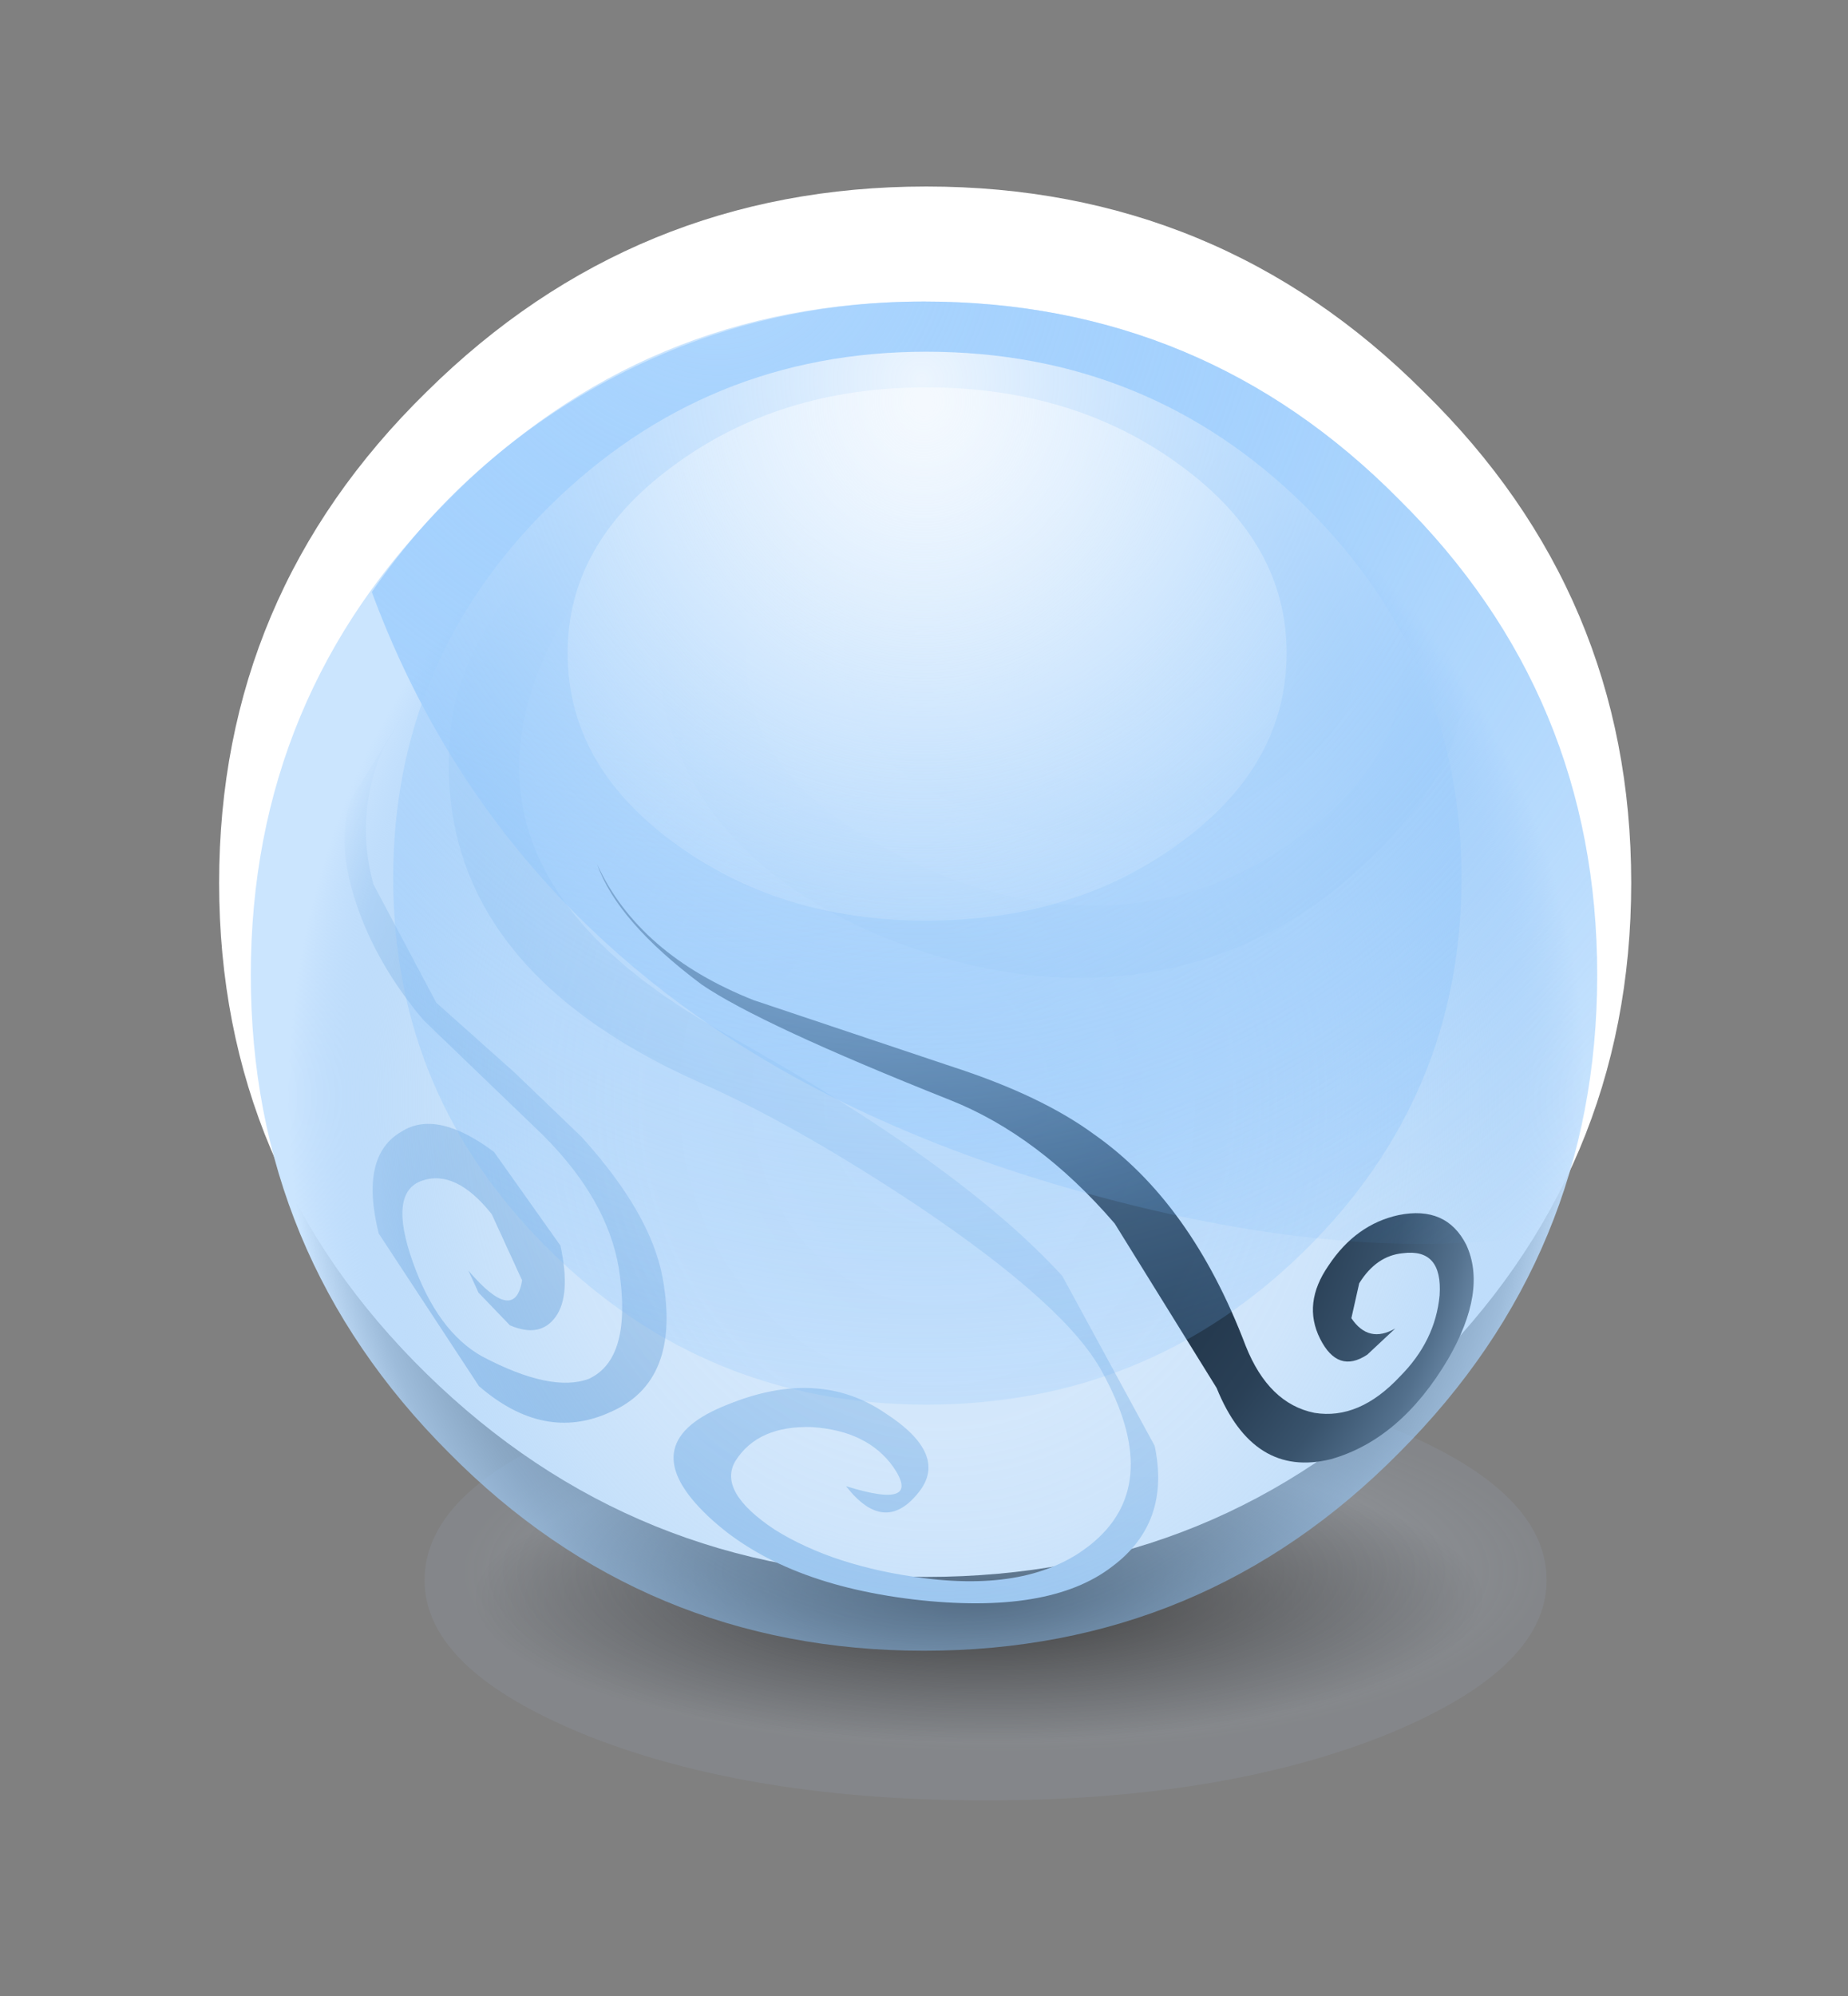 <?xml version="1.0" encoding="UTF-8" standalone="no"?>
<svg xmlns:xlink="http://www.w3.org/1999/xlink" height="45.35px" width="42.0px" xmlns="http://www.w3.org/2000/svg">
  <rect width="100%" height="100%" fill="#808080" stroke="none"/>
  <g transform="matrix(1.0, 0.0, 0.0, 1.0, 0.0, 0.0)">
    <use height="10.05" transform="matrix(1.0, 0.0, 0.0, 1.0, 9.65, 30.85)" width="25.5" xlink:href="#sprite0"/>
    <use height="7.4" transform="matrix(1.0, 0.0, 0.0, 1.0, 9.85, 32.5)" width="24.1" xlink:href="#shape1"/>
    <use height="31.15" transform="matrix(1.014, 0.0, 0.0, 1.014, 4.98, 4.237)" width="31.65" xlink:href="#sprite1"/>
    <use height="1.1" transform="matrix(1.0, 0.0, 0.0, 1.0, 16.1, 31.3)" width="1.15" xlink:href="#sprite2"/>
    <use height="1.3" transform="matrix(1.0, 0.0, 0.0, 1.0, 29.0, 16.55)" width="1.25" xlink:href="#sprite3"/>
    <use height="0.85" transform="matrix(1.0, 0.0, 0.0, 1.0, 29.15, 18.65)" width="0.9" xlink:href="#sprite4"/>
    <use height="1.45" transform="matrix(1.0, 0.0, 0.0, 1.0, 23.25, 18.0)" width="1.45" xlink:href="#sprite5"/>
    <use height="0.55" transform="matrix(1.0, 0.0, 0.0, 1.0, 23.45, 20.4)" width="0.55" xlink:href="#sprite6"/>
    <use height="1.05" transform="matrix(1.0, 0.0, 0.0, 1.0, 24.55, 20.5)" width="1.0" xlink:href="#sprite7"/>
    <use height="1.15" transform="matrix(1.0, 0.0, 0.0, 1.0, 11.7, 19.05)" width="1.2" xlink:href="#sprite8"/>
    <use height="1.55" transform="matrix(1.0, 0.0, 0.0, 1.0, 11.75, 24.95)" width="1.6" xlink:href="#sprite9"/>
    <use height="0.45" transform="matrix(1.0, 0.0, 0.0, 1.0, 29.9, 24.7)" width="0.45" xlink:href="#sprite10"/>
    <use height="0.9" transform="matrix(1.0, 0.0, 0.0, 1.0, 31.5, 26.1)" width="0.85" xlink:href="#sprite11"/>
    <use height="0.35" transform="matrix(1.0, 0.0, 0.0, 1.0, 32.05, 27.55)" width="0.35" xlink:href="#sprite12"/>
    <use height="25.15" transform="matrix(0.497, 0.866, -0.866, 0.497, 26.93, 3.151)" width="27.4" xlink:href="#shape6"/>
    <use height="6.65" transform="matrix(0.497, 0.866, -0.866, 0.497, 9.222, 16.154)" width="16.15" xlink:href="#sprite13"/>
    <use height="12.9" transform="matrix(0.497, 0.866, -0.866, 0.497, 24.7, 13.25)" width="20.15" xlink:href="#sprite14"/>
    <use height="30.65" transform="matrix(1.0, 0.0, 0.0, 1.0, 5.7, 6.85)" width="30.6" xlink:href="#shape9"/>
    <use height="21.4" transform="matrix(1.0, 0.0, 0.0, 1.0, 8.45, 6.85)" width="27.85" xlink:href="#sprite15"/>
    <use height="23.2" transform="matrix(1.031, 0.0, 0.0, 1.031, 8.936, 7.99)" width="23.55" xlink:href="#shape11"/>
    <use height="11.75" transform="matrix(1.031, 0.0, 0.0, 1.031, 12.9, 8.8)" width="15.85" xlink:href="#sprite16"/>
  </g>
  <defs>
    <g id="sprite0" transform="matrix(1.0, 0.0, 0.0, 1.0, 0.0, 0.0)">
      <use height="10.05" transform="matrix(1.0, 0.0, 0.0, 1.0, 0.0, 0.0)" width="25.5" xlink:href="#shape0"/>
    </g>
    <g id="shape0" transform="matrix(1.0, 0.0, 0.0, 1.0, 0.0, 0.0)">
      <path d="M25.5 5.05 Q25.5 7.1 21.75 8.6 18.05 10.05 12.75 10.05 7.45 10.05 3.75 8.6 0.0 7.1 0.0 5.05 0.0 2.95 3.75 1.5 7.45 0.0 12.75 0.0 18.05 0.0 21.75 1.5 25.5 2.95 25.5 5.05" fill="url(#gradient0)" fill-rule="evenodd" stroke="none"/>
    </g>
    <radialGradient cx="0" cy="0" gradientTransform="matrix(0.015, 0.0, 0.0, 0.005, 13.15, 4.85)" gradientUnits="userSpaceOnUse" id="gradient0" r="819.2" spreadMethod="pad">
      <stop offset="0.0" stop-color="#fefefe" stop-opacity="0.388"/>
      <stop offset="1.0" stop-color="#adc4e6" stop-opacity="0.098"/>
    </radialGradient>
    <g id="shape1" transform="matrix(1.0, 0.0, 0.0, 1.0, 12.05, 3.7)">
      <path d="M12.05 0.0 Q12.05 1.55 8.5 2.6 5.0 3.7 0.0 3.7 -5.0 3.7 -8.5 2.6 -12.05 1.55 -12.05 0.0 -12.05 -1.55 -8.5 -2.6 -5.0 -3.7 0.0 -3.7 5.0 -3.7 8.5 -2.6 12.05 -1.55 12.05 0.0" fill="url(#gradient1)" fill-rule="evenodd" stroke="none"/>
    </g>
    <radialGradient cx="0" cy="0" gradientTransform="matrix(0.014, 0.0, 0.0, -0.004, 0.35, 0.1)" gradientUnits="userSpaceOnUse" id="gradient1" r="819.2" spreadMethod="pad">
      <stop offset="0.0" stop-color="#000000" stop-opacity="0.678"/>
      <stop offset="1.0" stop-color="#000000" stop-opacity="0.0"/>
    </radialGradient>
    <g id="sprite1" transform="matrix(1.0, 0.0, 0.0, 1.0, -36.45, -36.9)">
      <use height="31.15" transform="matrix(1.0, 0.0, 0.0, 1.0, 36.45, 36.9)" width="31.65" xlink:href="#shape2"/>
    </g>
    <g id="shape2" transform="matrix(1.0, 0.0, 0.0, 1.0, -36.45, -36.9)">
      <path d="M63.45 41.5 Q68.1 46.05 68.1 52.5 68.1 58.95 63.45 63.5 58.85 68.05 52.3 68.05 45.75 68.05 41.1 63.5 36.45 58.95 36.45 52.5 36.45 46.05 41.1 41.5 45.75 36.9 52.3 36.9 58.85 36.9 63.45 41.5" fill="#ffffff" fill-rule="evenodd" stroke="none"/>
    </g>
    <g id="sprite2" transform="matrix(1.0, 0.0, 0.0, 1.0, 0.0, 0.0)">
      <use height="0.35" transform="matrix(3.286, 0.0, 0.0, 3.143, 0.0, 0.0)" width="0.35" xlink:href="#shape3"/>
    </g>
    <g id="shape3" transform="matrix(1.0, 0.0, 0.0, 1.0, 0.0, 0.0)">
      <path d="M0.35 0.2 L0.2 0.35 0.0 0.2 0.2 0.0 0.35 0.2" fill="#ffffff" fill-rule="evenodd" stroke="none"/>
    </g>
    <g id="sprite3" transform="matrix(1.0, 0.0, 0.0, 1.0, 0.0, 0.0)">
      <use height="0.35" transform="matrix(3.571, 0.0, 0.0, 3.714, 0.0, 0.0)" width="0.35" xlink:href="#shape3"/>
    </g>
    <g id="sprite4" transform="matrix(1.0, 0.0, 0.0, 1.0, 0.0, 0.0)">
      <use height="0.35" transform="matrix(2.571, 0.0, 0.0, 2.429, 0.0, 0.0)" width="0.35" xlink:href="#shape3"/>
    </g>
    <g id="sprite5" transform="matrix(1.0, 0.0, 0.0, 1.0, 0.0, 0.0)">
      <use height="1.2" transform="matrix(1.208, 0.0, 0.0, 1.208, 0.0, 0.0)" width="1.2" xlink:href="#shape4"/>
    </g>
    <g id="shape4" transform="matrix(1.0, 0.0, 0.0, 1.0, 0.0, 0.0)">
      <path d="M1.2 0.6 Q1.2 1.2 0.6 1.2 L0.2 1.0 0.0 0.6 Q0.0 0.0 0.6 0.0 1.2 0.0 1.2 0.6" fill="#ffffff" fill-rule="evenodd" stroke="none"/>
    </g>
    <g id="sprite6" transform="matrix(1.0, 0.0, 0.0, 1.0, 0.0, 0.0)">
      <use height="0.35" transform="matrix(1.571, 0.0, 0.0, 1.571, 0.0, 0.0)" width="0.35" xlink:href="#shape3"/>
    </g>
    <g id="sprite7" transform="matrix(1.0, 0.0, 0.0, 1.0, 0.0, 0.0)">
      <use height="0.35" transform="matrix(2.857, 0.0, 0.0, 3.0, 0.0, 0.0)" width="0.35" xlink:href="#shape3"/>
    </g>
    <g id="sprite8" transform="matrix(1.0, 0.0, 0.0, 1.0, 0.0, 0.0)">
      <use height="0.35" transform="matrix(3.429, 0.0, 0.0, 3.286, 0.0, 0.0)" width="0.35" xlink:href="#shape3"/>
    </g>
    <g id="sprite9" transform="matrix(1.0, 0.0, 0.0, 1.0, 0.0, 0.0)">
      <use height="1.55" transform="matrix(1.0, 0.0, 0.0, 1.0, 0.0, 0.0)" width="1.6" xlink:href="#shape5"/>
    </g>
    <g id="shape5" transform="matrix(1.0, 0.0, 0.0, 1.0, 0.0, 0.0)">
      <path d="M1.6 0.8 L1.35 1.35 0.8 1.55 Q0.5 1.55 0.25 1.35 L0.0 0.8 Q0.0 0.45 0.25 0.25 0.5 0.0 0.8 0.0 1.6 0.0 1.6 0.8" fill="#ffffff" fill-rule="evenodd" stroke="none"/>
    </g>
    <g id="sprite10" transform="matrix(1.0, 0.0, 0.0, 1.0, 0.0, 0.0)">
      <use height="0.35" transform="matrix(1.286, 0.0, 0.0, 1.286, 0.0, 0.0)" width="0.35" xlink:href="#shape3"/>
    </g>
    <g id="sprite11" transform="matrix(1.0, 0.0, 0.0, 1.0, 0.0, 0.0)">
      <use height="0.35" transform="matrix(2.429, 0.0, 0.0, 2.571, 0.0, 0.0)" width="0.35" xlink:href="#shape3"/>
    </g>
    <g id="sprite12" transform="matrix(1.0, 0.0, 0.0, 1.0, 0.0, 0.0)">
      <use height="0.35" transform="matrix(1.0, 0.0, 0.0, 1.0, 0.0, 0.0)" width="0.35" xlink:href="#shape3"/>
    </g>
    <g id="shape6" transform="matrix(1.0, 0.0, 0.0, 1.0, 13.7, 14.25)">
      <path d="M-2.3 -12.0 Q-0.4 -11.5 -0.1 -9.7 0.25 -7.8 -0.45 -5.8 -1.25 -3.6 -3.15 -2.2 -5.15 -0.75 -6.9 -1.45 -8.5 -2.05 -8.7 -3.65 -8.9 -5.3 -7.75 -7.3 -6.45 -9.55 -4.35 -9.85 -3.3 -10.0 -2.85 -9.0 -2.45 -8.1 -2.8 -6.9 -3.1 -5.65 -4.15 -4.75 -5.25 -3.85 -5.8 -4.65 -6.3 -5.35 -6.05 -6.15 L-5.75 -6.75 -5.75 -5.85 Q-5.55 -5.05 -4.7 -5.6 -3.3 -6.5 -4.15 -7.85 -4.95 -9.2 -6.3 -7.6 -7.75 -5.9 -7.55 -4.4 -7.35 -2.8 -5.4 -3.05 -3.05 -3.3 -1.85 -5.5 -0.8 -7.45 -1.25 -9.25 -1.7 -11.1 -4.05 -11.05 -6.65 -10.95 -8.65 -8.05 -10.7 -5.0 -10.35 -2.5 -10.0 -0.2 -7.75 0.6 -5.75 1.35 -3.1 -0.3 -0.7 -1.75 0.5 -3.95 1.9 -6.55 1.2 -9.6 0.3 -13.3 -3.55 -13.05 -7.85 -12.8 -10.8 -9.15 -13.75 -5.45 -12.95 -1.35 -11.9 3.7 -9.45 5.6 -6.3 8.05 -1.15 4.9 4.0 1.8 7.35 1.05 L11.75 1.15 Q13.45 1.7 13.65 3.35 13.9 5.15 12.05 7.65 10.15 10.2 7.95 10.8 5.75 11.4 6.1 9.1 6.4 6.9 8.05 6.1 9.6 5.3 10.0 6.35 10.45 7.5 9.05 7.7 10.4 6.45 9.2 6.55 8.2 6.65 7.5 7.7 6.85 8.75 7.3 9.6 7.7 10.3 9.1 9.6 10.5 8.85 11.75 7.2 13.3 5.15 12.95 3.4 12.55 1.4 9.7 1.35 8.0 1.3 4.35 3.1 1.35 4.6 -0.55 6.0 -5.95 9.95 -10.2 7.05 -12.7 5.4 -13.5 0.1 -14.45 -5.95 -11.05 -9.65 -7.3 -13.8 -3.25 -14.2 0.75 -14.65 2.15 -11.15 3.5 -7.75 2.5 -4.55 1.5 -1.45 -1.5 0.85 -4.85 3.35 -8.05 2.55 -11.2 1.75 -11.6 -1.45 -11.95 -4.3 -10.5 -7.25 -9.05 -10.15 -6.65 -11.3 -4.25 -12.5 -2.3 -12.0" fill="url(#gradient2)" fill-rule="evenodd" stroke="none"/>
    </g>
    <radialGradient cx="0" cy="0" gradientTransform="matrix(0.018, 0.022, 0.022, -0.018, -5.05, -8.4)" gradientUnits="userSpaceOnUse" id="gradient2" r="819.2" spreadMethod="pad">
      <stop offset="0.0" stop-color="#fefefe"/>
      <stop offset="0.208" stop-color="#f8fbfd"/>
      <stop offset="0.471" stop-color="#e8f1f9"/>
      <stop offset="0.765" stop-color="#cee1f3"/>
      <stop offset="1.0" stop-color="#b4d1ed"/>
    </radialGradient>
    <g id="sprite13" transform="matrix(1.0, 0.0, 0.0, 1.0, -0.15, -0.35)">
      <use height="6.65" transform="matrix(1.0, 0.0, 0.0, 1.0, 0.15, 0.35)" width="16.15" xlink:href="#shape7"/>
    </g>
    <g id="shape7" transform="matrix(1.0, 0.0, 0.0, 1.0, -0.15, -0.35)">
      <path d="M11.05 4.35 Q9.75 4.55 9.6 5.35 9.45 6.15 11.1 6.45 12.75 6.75 13.75 6.15 15.25 5.2 15.4 4.3 15.5 3.2 13.55 2.45 12.05 1.9 10.05 2.45 L6.45 3.5 Q4.8 3.8 3.35 3.5 1.9 3.2 1.25 2.4 L0.15 0.35 0.65 1.25 Q1.65 2.55 3.2 2.95 L6.25 3.05 8.5 2.3 10.55 1.7 Q12.85 1.2 14.25 1.7 16.5 2.5 16.3 4.25 16.15 5.9 14.3 6.55 L10.15 6.8 Q8.4 6.3 8.4 5.2 8.35 4.25 9.85 3.6 L12.45 3.35 Q13.55 3.7 13.8 4.25 14.05 4.8 13.45 5.25 L12.45 5.5 11.9 5.45 Q13.5 5.15 12.7 4.5 L11.05 4.35" fill="url(#gradient3)" fill-rule="evenodd" stroke="none"/>
    </g>
    <radialGradient cx="0" cy="0" gradientTransform="matrix(0.013, 0.021, 0.025, -0.01, 7.5, -10.05)" gradientUnits="userSpaceOnUse" id="gradient3" r="819.2" spreadMethod="pad">
      <stop offset="0.0" stop-color="#fefefe"/>
      <stop offset="0.169" stop-color="#f8fafc"/>
      <stop offset="0.38" stop-color="#e8f0f7"/>
      <stop offset="0.624" stop-color="#cedfef"/>
      <stop offset="0.878" stop-color="#aac7e4"/>
      <stop offset="1.0" stop-color="#96bade"/>
    </radialGradient>
    <g id="sprite14" transform="matrix(1.0, 0.0, 0.0, 1.0, 0.0, 0.0)">
      <use height="12.9" transform="matrix(1.0, 0.0, 0.0, 1.0, 0.0, 0.0)" width="20.15" xlink:href="#shape8"/>
    </g>
    <g id="shape8" transform="matrix(1.0, 0.0, 0.0, 1.0, 0.0, 0.0)">
      <path d="M18.05 1.1 Q17.15 0.5 16.8 1.35 16.55 1.9 16.9 2.55 L17.5 3.1 Q18.2 3.05 18.2 2.35 L18.4 3.2 Q18.45 4.0 17.55 3.95 16.65 3.9 16.2 2.95 15.7 1.95 16.0 1.0 16.35 -0.05 17.35 0.0 18.5 0.1 19.4 1.65 20.45 3.5 20.05 5.1 19.55 6.85 17.35 6.55 L12.95 6.7 Q10.35 7.2 8.65 8.55 5.0 11.45 3.55 12.15 1.35 13.1 0.0 12.85 2.25 13.05 4.45 11.3 L8.05 8.1 Q9.6 6.7 10.95 6.1 13.4 4.95 16.85 5.5 18.25 5.7 18.95 4.9 19.6 4.1 19.2 2.8 18.9 1.7 18.05 1.1" fill="#000000" fill-rule="evenodd" stroke="none"/>
    </g>
    <g id="shape9" transform="matrix(1.0, 0.0, 0.0, 1.0, 15.3, 15.35)">
      <path d="M10.8 -10.85 Q15.3 -6.4 15.3 -0.05 15.3 6.3 10.8 10.8 6.35 15.3 0.0 15.3 -6.35 15.3 -10.8 10.8 -15.3 6.3 -15.3 -0.05 -15.3 -6.4 -10.8 -10.85 -6.35 -15.35 0.0 -15.35 6.35 -15.35 10.8 -10.85" fill="url(#gradient4)" fill-rule="evenodd" stroke="none"/>
    </g>
    <radialGradient cx="0" cy="0" gradientTransform="matrix(-4.0E-4, -0.02, -0.018, 4.0E-4, 0.3, 2.75)" gradientUnits="userSpaceOnUse" id="gradient4" r="819.2" spreadMethod="pad">
      <stop offset="0.0" stop-color="#6db0f3" stop-opacity="0.286"/>
      <stop offset="0.455" stop-color="#6fb1f3" stop-opacity="0.302"/>
      <stop offset="0.62" stop-color="#76b5f4" stop-opacity="0.353"/>
      <stop offset="0.737" stop-color="#81bcf5" stop-opacity="0.443"/>
      <stop offset="0.831" stop-color="#92c5f7" stop-opacity="0.569"/>
      <stop offset="0.914" stop-color="#a8d1fa" stop-opacity="0.737"/>
      <stop offset="0.98" stop-color="#c3e0fd" stop-opacity="0.937"/>
      <stop offset="1.0" stop-color="#cbe5fe"/>
    </radialGradient>
    <g id="sprite15" transform="matrix(1.0, 0.0, 0.0, 1.0, 0.0, 0.0)">
      <use height="21.4" transform="matrix(1.0, 0.0, 0.0, 1.0, 0.0, 0.0)" width="27.85" xlink:href="#shape10"/>
    </g>
    <g id="shape10" transform="matrix(1.0, 0.0, 0.0, 1.0, 0.0, 0.0)">
      <path d="M12.55 0.0 Q18.9 0.0 23.35 4.5 27.85 8.95 27.85 15.3 27.85 18.5 26.65 21.2 21.85 21.95 15.35 20.0 3.65 16.45 0.0 6.6 2.1 3.55 5.35 1.8 8.7 0.0 12.55 0.0" fill="url(#gradient5)" fill-rule="evenodd" stroke="none"/>
    </g>
    <radialGradient cx="0" cy="0" gradientTransform="matrix(0.021, 0.029, 0.029, -0.021, 7.85, -1.6)" gradientUnits="userSpaceOnUse" id="gradient5" r="819.2" spreadMethod="pad">
      <stop offset="0.0" stop-color="#afd7fe"/>
      <stop offset="1.0" stop-color="#58a9fa" stop-opacity="0.0"/>
    </radialGradient>
    <g id="shape11" transform="matrix(1.0, 0.0, 0.0, 1.0, 11.75, 11.6)">
      <path d="M8.35 -8.2 Q11.8 -4.8 11.8 0.0 11.8 4.8 8.35 8.2 4.9 11.6 0.0 11.6 -4.85 11.6 -8.3 8.2 -11.75 4.8 -11.75 0.0 -11.75 -4.8 -8.3 -8.2 -4.85 -11.6 0.0 -11.6 4.9 -11.6 8.35 -8.2" fill="url(#gradient6)" fill-rule="evenodd" stroke="none"/>
    </g>
    <radialGradient cx="0" cy="0" gradientTransform="matrix(0.0, 0.033, 0.033, 0.0, -0.1, -11.0)" gradientUnits="userSpaceOnUse" id="gradient6" r="819.2" spreadMethod="pad">
      <stop offset="0.0" stop-color="#ecf5fe"/>
      <stop offset="1.0" stop-color="#58a9fa" stop-opacity="0.0"/>
    </radialGradient>
    <g id="sprite16" transform="matrix(1.0, 0.0, 0.0, 1.0, 0.0, 0.0)">
      <use height="11.75" transform="matrix(1.0, 0.0, 0.0, 1.0, 0.0, 0.0)" width="15.85" xlink:href="#shape12"/>
    </g>
    <g id="shape12" transform="matrix(1.0, 0.0, 0.0, 1.0, 0.0, 0.0)">
      <path d="M15.85 5.85 Q15.85 8.3 13.55 10.0 11.2 11.75 7.9 11.75 4.65 11.75 2.3 10.0 0.0 8.3 0.0 5.85 0.0 3.45 2.3 1.75 4.65 0.0 7.9 0.0 11.2 0.0 13.55 1.75 15.85 3.45 15.85 5.85" fill="url(#gradient7)" fill-rule="evenodd" stroke="none"/>
    </g>
    <radialGradient cx="0" cy="0" gradientTransform="matrix(0.0, 0.019, 0.017, 0.0, 7.85, 0.3)" gradientUnits="userSpaceOnUse" id="gradient7" r="819.2" spreadMethod="pad">
      <stop offset="0.012" stop-color="#f4f9fe"/>
      <stop offset="1.0" stop-color="#cce6ff" stop-opacity="0.0"/>
    </radialGradient>
  </defs>
</svg>
